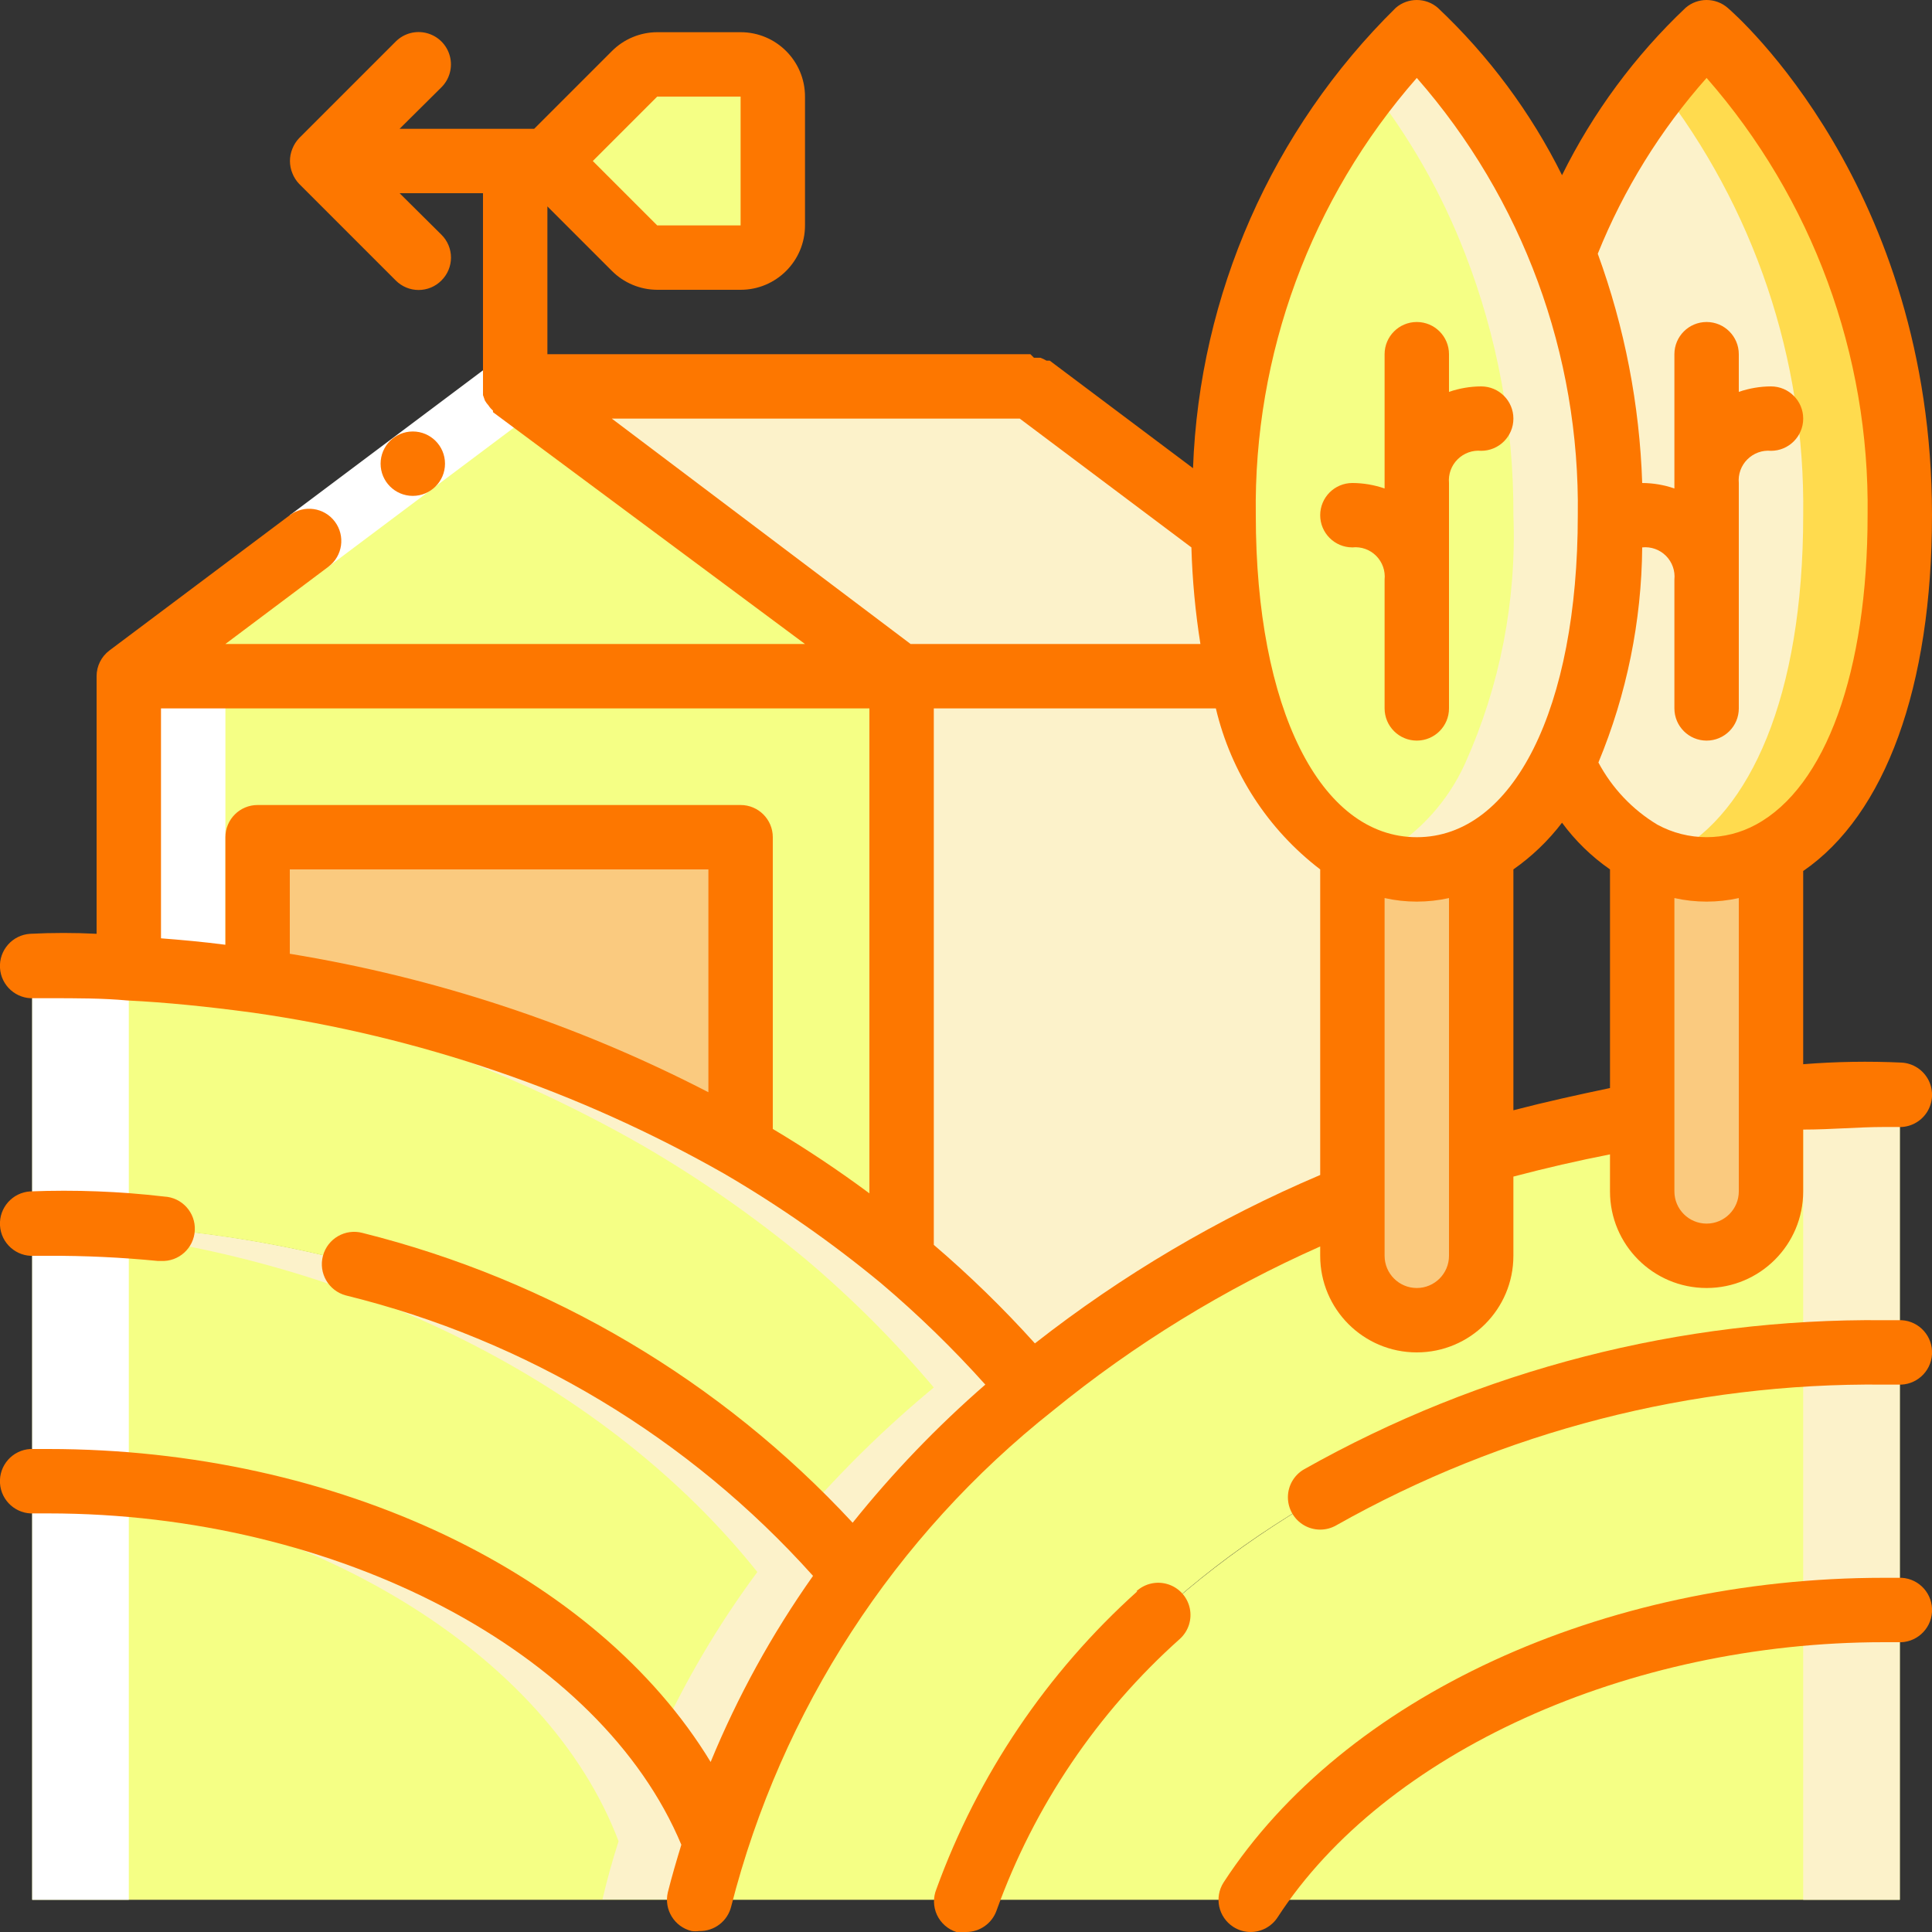 <?xml version="1.0"?>
<svg xmlns="http://www.w3.org/2000/svg" xmlns:xlink="http://www.w3.org/1999/xlink" xmlns:svgjs="http://svgjs.com/svgjs" version="1.1" width="512" height="512" x="0" y="0" viewBox="0 0 60 60" style="enable-background:new 0 0 512 512" xml:space="preserve" class=""><rect x="0" y="0" width="60" height="60" fill="#333333" stroke="none"/><g><g xmlns="http://www.w3.org/2000/svg" id="Page-1" fill="none" fill-rule="evenodd"><g id="047---Wine-Vinyard" fill-rule="nonzero" transform="translate(-1)"><path id="Shape" d="m60 50v9h-20.13c3.39-5.25 11-9 19.63-9z" fill="#f5ff85" data-original="#e8edfc" style="" class=""/><path id="Shape" d="m59.5 50c-.85 0-1.68 0-2.5.12v8.88h3v-9z" fill="#fcf2ca" data-original="#cad9fc" style="" class=""/><path id="Shape" d="m60 42v8h-.5c-8.61 0-16.24 3.75-19.63 9h-8.87c1.75-5.07 5.7-9.45 11-12.5 5.34-3.002 11.374-4.554 17.5-4.5z" fill="#f5ff85" data-original="#e8edfc" style="" class=""/><path id="Shape" d="m59.5 50h.5v-8h-.5c-.84 0-1.68 0-2.5.08v7.92h-.5" fill="#fcf2ca" data-original="#cad9fc" style="" class=""/><path id="Shape" d="m60 34v8h-.5c-6.126-.054-12.16 1.498-17.5 4.5-5.27 3-9.22 7.43-11 12.5h-8.29c.14-.61.31-1.21.5-1.81.956-3.006 2.413-5.829 4.31-8.35 1.584-2.143 3.424-4.084 5.48-5.78 3.014-2.46 6.387-4.447 10-5.89v1.83c0 1.105.895 2 2 2s2-.895 2-2v-3.23c1.642-.48 3.312-.86 5-1.14v2.37c0 1.105.895 2 2 2s2-.895 2-2v-2.87c1.15-.08 2.32-.13 3.5-.13z" fill="#f5ff85" data-original="#e8edfc" style="" class=""/><path id="Shape" d="m59.5 42h.5v-8h-.5c-.84 0-1.67 0-2.5.08v7.92h-.5" fill="#fcf2ca" data-original="#cad9fc" style="" class=""/><path id="Shape" d="m23.21 57.19c-.19.6-.36 1.2-.5 1.81h-20.71v-13h.5c9.73 0 18.24 4.8 20.71 11.19z" fill="#f5ff85" data-original="#e8edfc" style="" class=""/><path id="Shape" d="m2.5 46h-.5v.11c8.66.74 16 5.24 18.21 11.07-.19.6-.36 1.2-.5 1.81h3c.14-.61.31-1.21.5-1.81-2.47-6.38-10.98-11.18-20.71-11.18z" fill="#fcf2ca" data-original="#cad9fc" style="" class=""/><path id="Shape" d="m27.52 48.84c-1.897 2.521-3.354 5.344-4.31 8.35-2.47-6.39-10.98-11.19-20.71-11.19h-.5v-8h.5c1.19 0 2.36 0 3.5.16 9.09.84 16.91 4.91 21.52 10.68z" fill="#f5ff85" data-original="#e8edfc" style="" class=""/><path id="Shape" d="m6 38.17c-1.14-.12-2.31-.17-3.5-.17h-.5v.08l1 .07c9.09.83 16.91 4.9 21.52 10.67-1.211 1.633-2.247 3.39-3.09 5.24.738.947 1.338 1.994 1.78 3.11.956-3.006 2.413-5.829 4.31-8.35-4.61-5.75-12.43-9.82-21.52-10.65z" fill="#fcf2ca" data-original="#cad9fc" style="" class=""/><path id="Shape" d="m33 43.06c-2.066 1.694-3.917 3.635-5.51 5.78-4.58-5.77-12.4-9.84-21.49-10.67-1.14-.12-2.31-.17-3.5-.17h-.5v-8h.5c.84 0 1.67 0 2.5.07 1.35.07 2.69.21 4 .39 5.282.749 10.372 2.496 15 5.15 1.759 1.025 3.431 2.193 5 3.49 1.442 1.206 2.78 2.53 4 3.96z" fill="#f5ff85" data-original="#e8edfc" style="" class=""/><path id="Shape" d="m29 39.1c-1.569-1.297-3.241-2.465-5-3.49-4.628-2.654-9.718-4.401-15-5.15-1.31-.18-2.65-.32-4-.39-.83-.07-1.66-.07-2.5-.07h-.5v.06c1.35.07 2.69.21 4 .39 5.282.749 10.372 2.496 15 5.15 1.759 1.025 3.431 2.193 5 3.49 1.444 1.218 2.782 2.556 4 4-1.472 1.218-2.84 2.556-4.09 4 .56.57 1.09 1.16 1.58 1.77 1.592-2.152 3.442-4.1 5.51-5.8-1.22-1.43-2.558-2.754-4-3.96z" fill="#fcf2ca" data-original="#cad9fc" style="" class=""/><path id="Shape" d="m29 21h-24l12-9z" fill="#f5ff85" data-original="#e8edfc" style="" class=""/><path id="Shape" d="m29 21v18.1c-1.569-1.297-3.241-2.465-5-3.49v-9.61h-15v4.46c-1.31-.18-2.65-.32-4-.39v-9.07z" fill="#f5ff85" data-original="#e8edfc" style="" class=""/><path id="Shape" d="m39.53 21h-10.53l-12-9h16l6 4.51c.014 1.511.192 3.017.53 4.49z" fill="#fcf2ca" data-original="#cad9fc" style="" class=""/><path id="Shape" d="m24 26v9.61c-4.628-2.654-9.718-4.401-15-5.15v-4.46z" fill="#faca7f" data-original="#7facfa" style="" class=""/><path id="Shape" d="m51 16c.1 2.651-.413 5.29-1.5 7.71-.527 1.162-1.4 2.133-2.5 2.78-1.247.679-2.753.679-4 0-1.54-.83-2.8-2.68-3.47-5.49-.338-1.473-.516-2.979-.53-4.49 0-.17 0-.34 0-.51 0-9.85 6-15 6-15 1.998 1.926 3.536 4.278 4.5 6.88 1.005 2.589 1.513 5.343 1.5 8.12z" fill="#f5ff85" data-original="#e8edfc" style="" class=""/><path id="Shape" d="m49.5 7.88c-.964-2.602-2.502-4.954-4.5-6.88-.542.503-1.044 1.048-1.5 1.63 1.259 1.589 2.27 3.359 3 5.25 1.005 2.589 1.513 5.343 1.5 8.12.1 2.651-.413 5.29-1.5 7.71-.527 1.162-1.4 2.133-2.5 2.78-.162.087-.329.164-.5.23.477.189.987.284 1.5.28.699.001 1.387-.175 2-.51 1.1-.647 1.973-1.618 2.5-2.78 1.087-2.42 1.6-5.059 1.5-7.71.013-2.777-.495-5.531-1.5-8.12z" fill="#fcf2ca" data-original="#cad9fc" style="" class=""/><path id="Shape" d="m43 26.49v10.68c-3.613 1.443-6.986 3.43-10 5.89-1.218-1.444-2.556-2.782-4-4v-18.06h10.53c.67 2.81 1.93 4.66 3.47 5.49z" fill="#fcf2ca" data-original="#cad9fc" style="" class=""/><path id="Shape" d="m47 26.49v12.51c0 1.105-.895 2-2 2s-2-.895-2-2v-12.51c1.247.679 2.753.679 4 0z" fill="#faca7f" data-original="#7facfa" style="" class=""/><path id="Shape" d="m60 16c0 5.67-1.67 9.24-4 10.49-1.247.679-2.753.679-4 0-1.1-.647-1.973-1.618-2.5-2.78 1.087-2.42 1.6-5.059 1.5-7.71.013-2.777-.495-5.531-1.5-8.12.964-2.602 2.502-4.954 4.5-6.88 0 0 6 5.15 6 15z" fill="#fcf2ca" data-original="#cad9fc" style="" class=""/><path id="Shape" d="m54 1c-.545.5-1.047 1.045-1.5 1.63 2.977 3.815 4.565 8.531 4.5 13.37 0 5.67-1.67 9.24-4 10.49-.162.087-.329.164-.5.23.477.189.987.284 1.5.28.699.001 1.387-.175 2-.51 2.33-1.25 4-4.82 4-10.49 0-9.85-6-15-6-15z" fill="#ffdb4e" data-original="#a4c2f7" style="" class=""/><path id="Shape" d="m56 26.49v10.51c0 1.105-.895 2-2 2s-2-.895-2-2v-10.51c1.247.679 2.753.679 4 0z" fill="#faca7f" data-original="#7facfa" style="" class=""/><path id="Shape" d="m25 3v4c0 .552-.448 1-1 1h-2.59c-.262-.001-.514-.105-.7-.29l-2.71-2.71 2.71-2.71c.186-.185.438-.289.7-.29h2.59c.552 0 1 .448 1 1z" fill="#f5ff85" data-original="#e8edfc" style="" class=""/><path id="Shape" d="m5 21v9c.51 0 2.1 0 3 .06v-9.06z" fill="#ffffff" data-original="#ffffff" style="" class=""/><path id="Shape" d="m2 30v29h3v-28.93c-.9-.07-2.49-.07-3-.07z" fill="#ffffff" data-original="#ffffff" style="" class=""/><path id="Rectangle-path" d="m9.8 13.4h8v2h-8z" fill="#ffffff" transform="matrix(.8 -.6 .6 .8 -5.88 11.16)" data-original="#ffffff" style="" class=""/><g fill="#428dff"><path id="Shape" d="m60.06 41h-.56c-6.302-.062-12.51 1.535-18 4.63-.311.179-.503.51-.503.868s.19.69.5.87.693.181 1.003.002c5.185-2.924 11.048-4.432 17-4.37h.44c.552.033 1.027-.388 1.06-.94s-.388-1.027-.94-1.06z" fill="#fd7700" data-original="#428dff" style="" class=""/><path id="Shape" d="m36.32 49.42c-2.808 2.524-4.951 5.701-6.24 9.25-.105.258-.098.548.019.8.118.252.335.444.601.53.1.012.2.012.3 0 .427.003.809-.267.95-.67 1.169-3.244 3.128-6.144 5.7-8.44.263-.243.376-.608.297-.956-.079-.349-.338-.629-.68-.735-.342-.106-.714-.022-.977.221z" fill="#fd7700" data-original="#428dff" style="" class=""/><path id="Shape" d="m60.06 49h-.56c-8.73 0-16.76 3.71-20.5 9.46-.297.464-.163 1.081.3 1.38.161.104.348.16.54.16.34-.001.656-.174.84-.46 3.32-5.11 10.88-8.54 18.82-8.54h.44c.552.033 1.027-.388 1.06-.94s-.388-1.027-.94-1.06z" fill="#fd7700" data-original="#428dff" style="" class=""/><path id="Shape" d="m2.06 39h.44c1.135-.005 2.27.049 3.4.16h.1c.552.028 1.022-.398 1.05-.95.028-.552-.398-1.022-.95-1.05-1.38-.161-2.771-.215-4.16-.16-.552.033-.973.508-.94 1.06.033.552.508.973 1.06.94z" fill="#fd7700" data-original="#428dff" style="" class=""/><path id="Shape" d="m13.82 15.4c-.552 0-1-.448-1-1s.448-1 1-1 1 .448 1 1-.448 1-1 1z" fill="#fd7700" data-original="#428dff" style="" class=""/><path id="Shape" d="m61 16c0-10.19-6.09-15.54-6.35-15.76-.374-.32-.926-.32-1.3 0-1.577 1.493-2.877 3.253-3.84 5.2-.969-1.948-2.276-3.708-3.86-5.2-.374-.32-.926-.32-1.3 0-3.848 3.788-6.101 8.904-6.3 14.3l-4.45-3.34h-.1c-.06-.036-.124-.066-.19-.09h-.2l-.11-.11h-15v-4.59l2 2c.373.376.88.588 1.41.59h2.59c1.105 0 2-.895 2-2v-4c0-1.105-.895-2-2-2h-2.59c-.53.002-1.037.214-1.41.59l-2.41 2.41h-4.18l1.3-1.29c.254-.254.353-.623.26-.97-.093-.347-.363-.617-.71-.71-.347-.093-.716.006-.97.26l-3 3c-.091.095-.162.207-.21.33-.1.243-.1.517 0 .76.048.123.119.235.21.33l3 3c.188.189.443.296.71.296s.522-.106.71-.296c.189-.188.296-.443.296-.71s-.106-.522-.296-.71l-1.3-1.29h2.59v6 .07.2l.06.17c.031.054.068.104.11.15.038.06.085.114.14.16v.05l9.69 7.2h-18l3.2-2.4c.442-.331.531-.958.2-1.4s-.958-.531-1.4-.2l-5.6 4.2c-.252.189-.4.485-.4.8v8c-.686-.035-1.374-.035-2.06 0-.552.033-.973.508-.94 1.06.033.552.508.973 1.06.94h.44c.89 0 1.69 0 2.45.07 1.22.06 2.5.19 3.91.38 5.147.734 10.11 2.431 14.63 5 1.713.999 3.341 2.137 4.87 3.4 1.151.975 2.233 2.027 3.24 3.15-1.499 1.304-2.878 2.74-4.12 4.29-4.092-4.414-9.381-7.541-15.22-9-.536-.144-1.086.174-1.23.71s.174 1.086.71 1.23c5.602 1.379 10.659 4.414 14.51 8.71-1.273 1.802-2.34 3.74-3.18 5.78-3.54-5.83-11.59-9.72-20.57-9.72h-.56c-.552.033-.973.508-.94 1.06.033.552.508.973 1.06.94h.44c9 0 17.16 4.31 19.66 10.29-.15.49-.3 1-.42 1.48-.125.535.205 1.071.74 1.2.076.01.154.01.23 0 .474.013.891-.309 1-.77 1.555-6.091 5.069-11.502 10-15.4 2.525-2.057 5.313-3.769 8.29-5.09v.29c0 1.657 1.343 3 3 3s3-1.343 3-3v-2.46c1.013-.267 2.013-.497 3-.69v1.15c0 1.657 1.343 3 3 3s3-1.343 3-3v-1.92c.87 0 1.71-.08 2.5-.08h.44c.357.021.699-.149.896-.448s.22-.68.06-1c-.16-.32-.479-.531-.836-.552-1.02-.048-2.042-.031-3.06.05v-6c2.55-1.75 4-5.72 4-11.05zm-7-13.58c3.286 3.754 5.067 8.591 5 13.58 0 4.85-1.3 8.44-3.47 9.61-.954.519-2.106.519-3.06 0-.773-.466-1.405-1.133-1.83-1.93.879-2.118 1.341-4.387 1.36-6.68.273-.029.544.067.738.262s.29.465.262.738v4c0 .552.448 1 1 1s1-.448 1-1v-7c-.025-.272.072-.541.266-.734s.462-.291.734-.266c.552 0 1-.448 1-1s-.448-1-1-1c-.34.001-.678.059-1 .17v-1.17c0-.552-.448-1-1-1s-1 .448-1 1v4.17c-.322-.111-.66-.169-1-.17-.081-2.431-.546-4.835-1.38-7.12.806-2 1.949-3.847 3.38-5.46zm-9 0c3.287 3.753 5.069 8.591 5 13.58 0 6-2 10-5 10s-5-4-5-10c-.071-4.989 1.71-9.828 5-13.58zm-23.59.58h2.59v4h-2.59l-2-2zm-1.41 10h12.67l5.33 4c.029 1.005.122 2.007.28 3h-9zm8 9v15.06c-.966-.717-1.967-1.384-3-2v-9.06c0-.552-.448-1-1-1h-15c-.552 0-1 .448-1 1v3.34c-.69-.09-1.36-.15-2-.2v-7.14zm-5 11.92c-4.08-2.109-8.467-3.56-13-4.3v-2.62h13zm10.14 7.8c-.979-1.087-2.028-2.109-3.14-3.06v-16.66h8.76c.47 1.991 1.615 3.757 3.24 5v9.49c-3.17 1.347-6.149 3.106-8.86 5.23zm11.86-1.72c-.552 0-1-.448-1-1v-11.11c.659.147 1.341.147 2 0v11.11c0 .552-.448 1-1 1zm3-5.52v-7.48c.575-.403 1.084-.892 1.51-1.45.413.562.917 1.052 1.49 1.45v6.79c-1 .21-2 .43-3 .69zm6 3.52c-.552 0-1-.448-1-1v-9.11c.659.147 1.341.147 2 0v9.11c0 .552-.448 1-1 1z" fill="#fd7700" data-original="#428dff" style="" class=""/><path id="Shape" d="m44 18v4c0 .552.448 1 1 1s1-.448 1-1v-7c-.025-.272.072-.541.266-.734s.462-.291.734-.266c.552 0 1-.448 1-1s-.448-1-1-1c-.34.001-.678.059-1 .17v-1.17c0-.552-.448-1-1-1s-1 .448-1 1v4.17c-.322-.111-.66-.169-1-.17-.552 0-1 .448-1 1s.448 1 1 1c.273-.029.544.067.738.262s.29.465.262.738z" fill="#fd7700" data-original="#428dff" style="" class=""/></g></g></g></g></svg>
